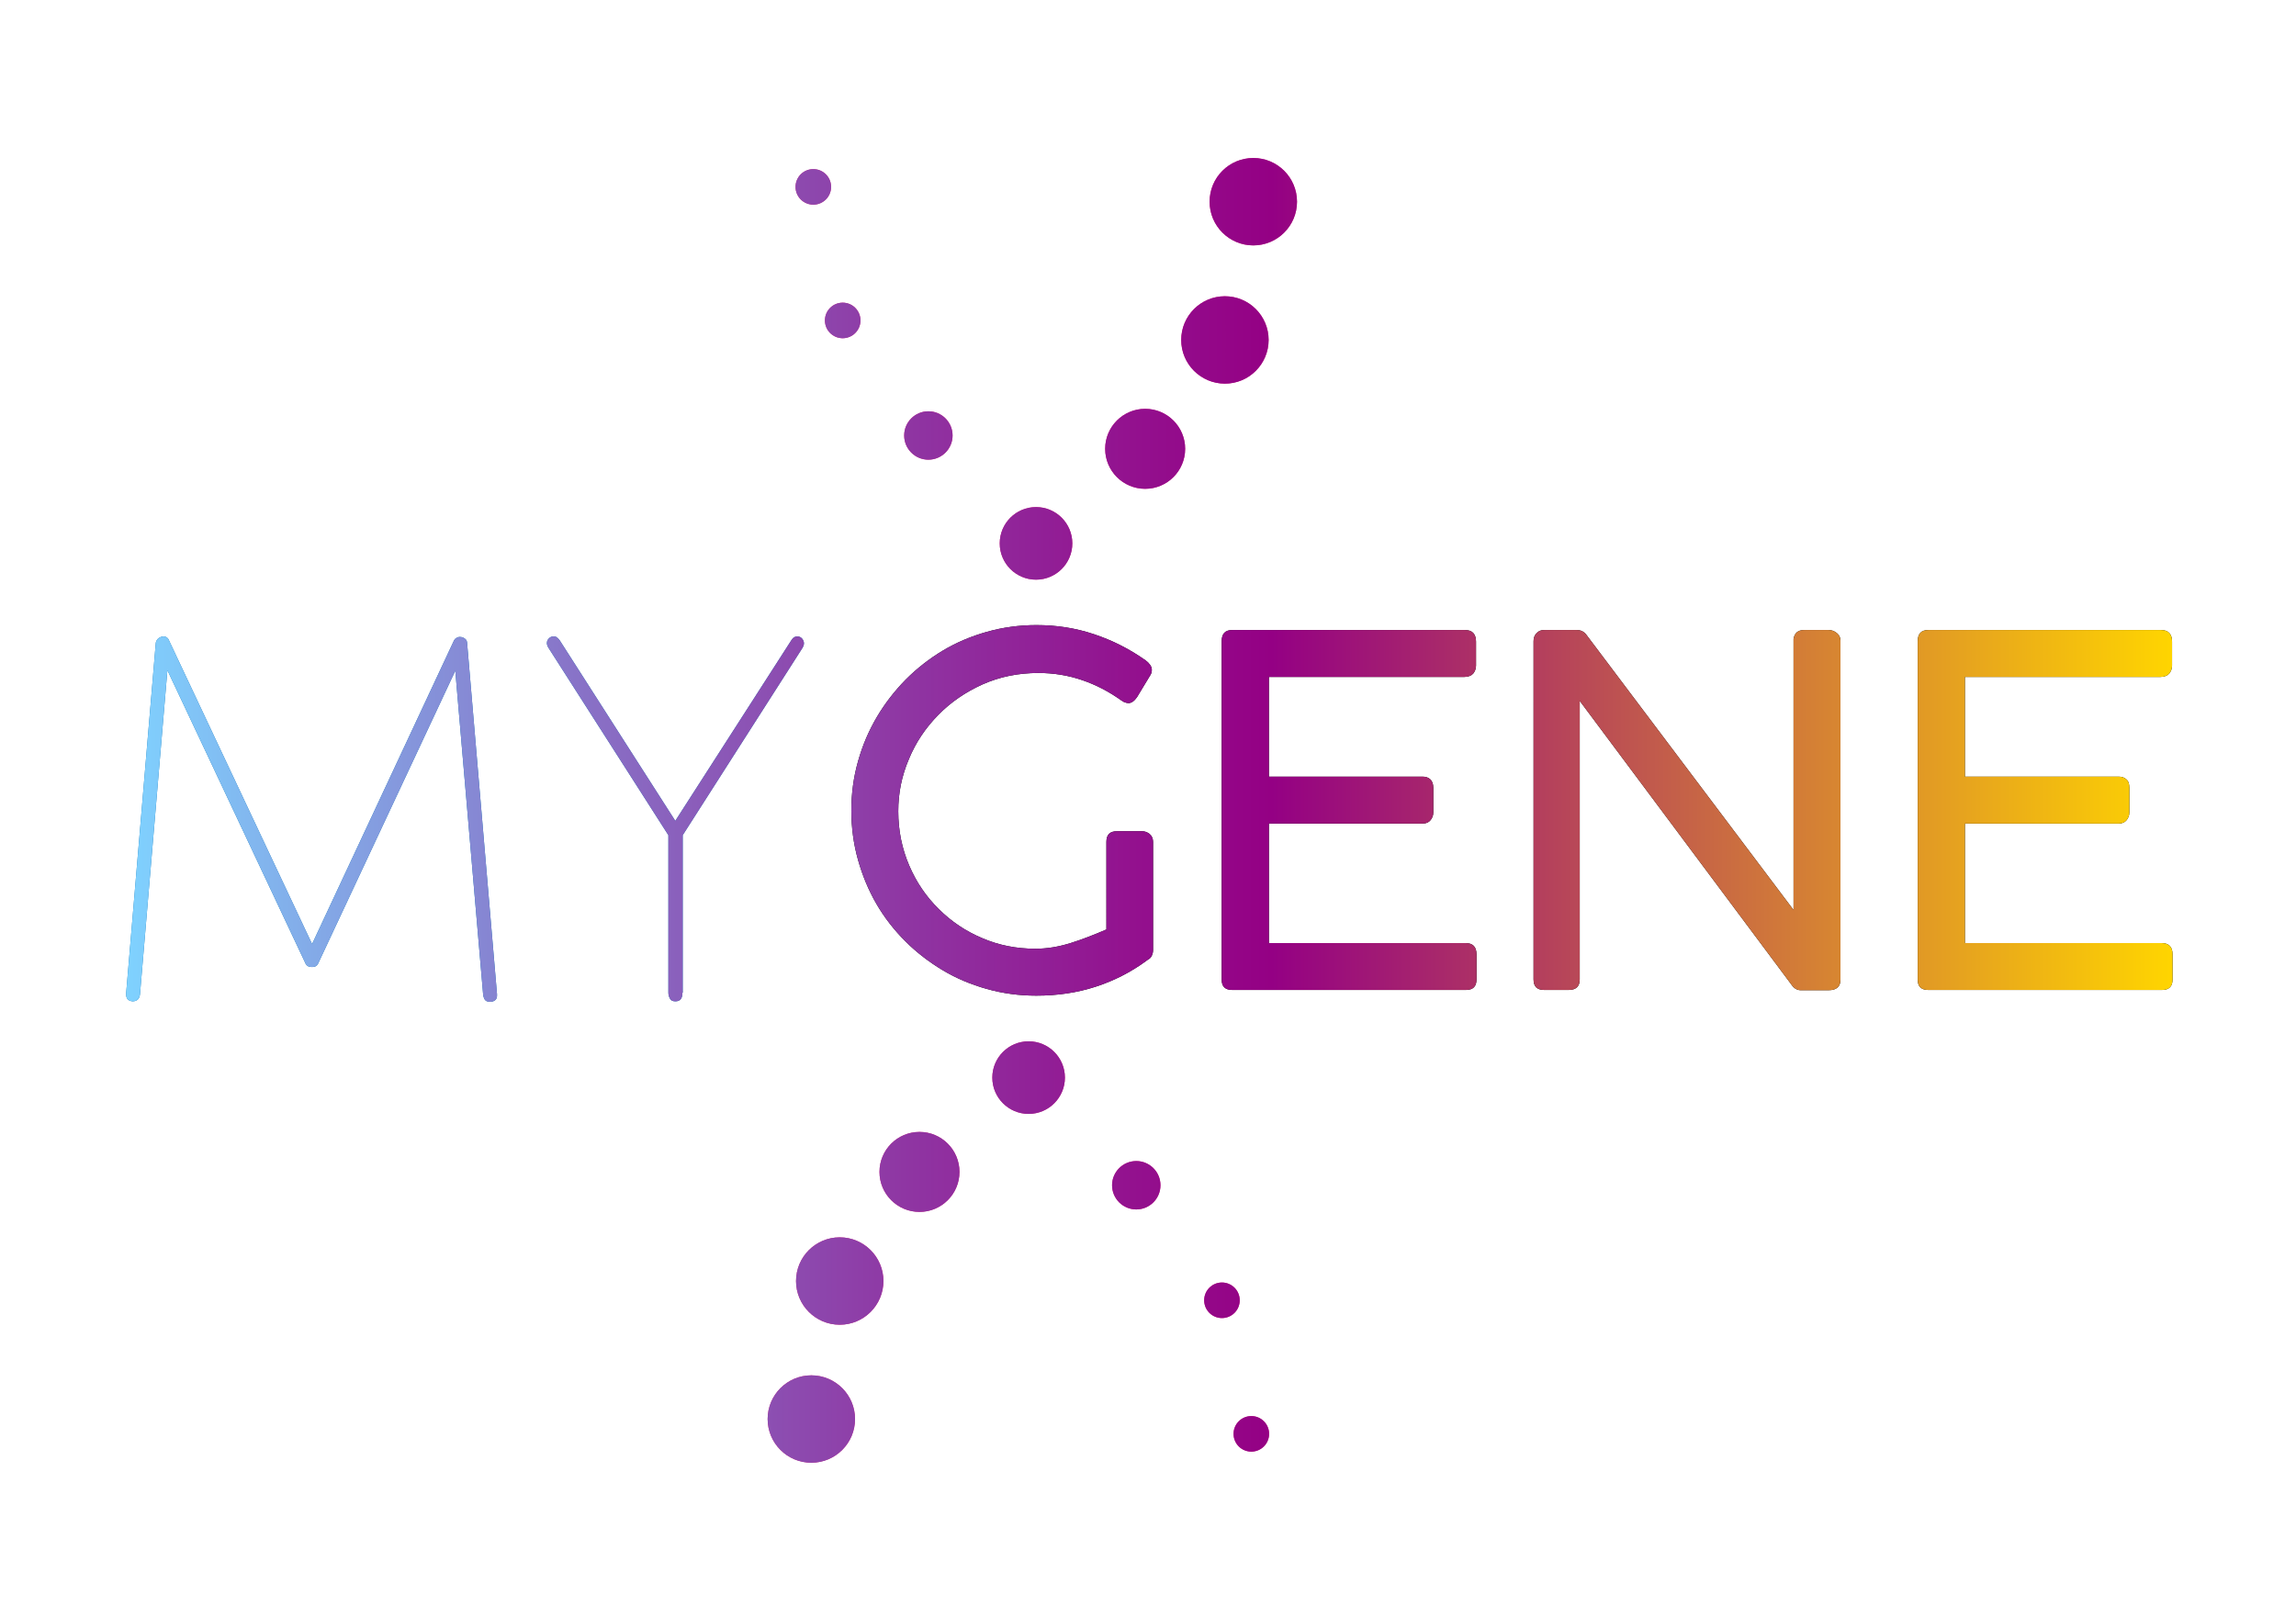 <?xml version="1.0" encoding="utf-8"?>
<!-- Generator: Adobe Illustrator 19.0.0, SVG Export Plug-In . SVG Version: 6.00 Build 0)  -->
<svg version="1.1" id="Camada_1" xmlns="http://www.w3.org/2000/svg" xmlns:xlink="http://www.w3.org/1999/xlink" x="0px" y="0px"
	 viewBox="0 0 929.9 655.3" style="enable-background:new 0 0 929.9 655.3;" xml:space="preserve">
<style type="text/css">
	.st0{fill:#DB2A83;}
	.st1{fill:#0069AA;}
	.st2{fill:url(#XMLID_28_);}
	.st3{fill:url(#XMLID_29_);}
	.st4{fill:url(#XMLID_30_);}
	.st5{fill:url(#XMLID_31_);}
	.st6{fill:url(#XMLID_32_);}
	.st7{fill:url(#XMLID_33_);}
	.st8{fill:url(#XMLID_34_);}
	.st9{fill:url(#XMLID_35_);}
	.st10{fill:url(#XMLID_36_);}
	.st11{fill:url(#XMLID_37_);}
	.st12{fill:url(#XMLID_38_);}
	.st13{fill:url(#XMLID_39_);}
	.st14{fill:url(#XMLID_40_);}
	.st15{fill:url(#XMLID_41_);}
	.st16{fill:url(#XMLID_42_);}
	.st17{fill:url(#XMLID_43_);}
	.st18{fill:url(#XMLID_44_);}
	.st19{fill:url(#XMLID_45_);}
	.st20{fill:url(#XMLID_46_);}
	.st21{fill:url(#XMLID_47_);}
</style>
<g id="XMLID_157_">
	<g id="XMLID_158_">
		<g id="XMLID_186_">
			<path id="XMLID_214_" d="M448.1,341c0-2.9,1.4-4.3,4.3-4.3h10.1c1.2,0,2.2,0.4,3.1,1.1c0.9,0.8,1.4,1.8,1.4,3.2v43.9
				c0,0.8-0.2,1.5-0.5,2.2c-0.3,0.7-0.9,1.3-1.7,1.7l-0.8,0.6c-6.2,4.5-12.9,7.9-20.3,10.3c-7.4,2.4-15.4,3.6-24,3.6
				c-6.9,0-13.6-0.9-20-2.7c-6.4-1.8-12.4-4.3-17.9-7.6c-5.5-3.3-10.6-7.2-15.1-11.7c-4.6-4.6-8.5-9.6-11.7-15.1
				c-3.2-5.5-5.7-11.5-7.5-17.9c-1.8-6.4-2.7-13.1-2.7-20c0-6.9,0.9-13.5,2.7-19.9c1.8-6.4,4.3-12.3,7.6-17.9
				c3.3-5.6,7.2-10.6,11.7-15.2c4.6-4.6,9.6-8.5,15.1-11.8c5.5-3.3,11.5-5.8,17.9-7.6c6.4-1.8,13.1-2.7,20-2.7
				c8.1,0,15.8,1.2,23.3,3.7c7.5,2.5,14.4,6,20.9,10.6c0.7,0.5,1.3,1.1,1.8,1.8c0.5,0.7,0.7,1.4,0.7,2.1c0,0.9-0.3,1.7-0.8,2.4
				l-5.2,8.6c-1.1,1.6-2.3,2.4-3.4,2.4c-0.5,0-1-0.1-1.5-0.3c-0.6-0.2-1.2-0.6-1.9-1.1c-4.7-3.3-9.8-6-15.4-7.9
				c-5.5-1.9-11.5-2.9-17.7-2.9c-8.1,0-15.6,1.5-22.6,4.6c-6.9,3.1-12.9,7.2-18,12.4c-5.1,5.2-9.1,11.1-11.9,17.9
				c-2.9,6.8-4.3,13.8-4.3,21.1c0,7.8,1.5,15.1,4.4,21.9c2.9,6.8,6.9,12.7,12,17.7c5,5,10.9,9,17.6,11.8c6.7,2.9,13.9,4.3,21.5,4.3
				c4.8,0,9.5-0.8,14.3-2.3c4.8-1.5,9.6-3.4,14.5-5.5V341z"/>
			<path id="XMLID_212_" d="M593.3,255.2c3,0,4.5,1.6,4.5,4.7v9.7c0,1.2-0.4,2.3-1.1,3.2c-0.8,0.9-2,1.4-3.6,1.4h-79.2v40.4h62.3
				c1.2,0,2.2,0.3,3,1s1.3,1.9,1.3,3.5v10c0,1.2-0.4,2.2-1.1,3.1c-0.7,0.9-1.8,1.4-3.2,1.4h-62.3v48.4h79.6c3,0,4.5,1.5,4.5,4.6
				v10.1c0,2.9-1.4,4.3-4.3,4.3h-94.6c-2.9,0-4.3-1.4-4.3-4.1V259.7c0-3,1.4-4.5,4.3-4.5H593.3z"/>
			<path id="XMLID_210_" d="M729.3,401.1c-1.4,0-2.7-0.7-3.7-2.2l-85.8-115v112.8c0,2.9-1.5,4.3-4.5,4.3h-9.9
				c-2.9,0-4.3-1.4-4.3-4.3V259.7c0-1.3,0.4-2.4,1.2-3.2c0.8-0.9,1.8-1.3,3.1-1.3h13.2c1.7,0,3.1,0.7,4.1,2.2l83.7,111.2V258.8
				c0.4-2.4,1.8-3.6,4.3-3.6h9.9c1.2,0,2.3,0.4,3.3,1.2c1,0.8,1.5,1.8,1.5,3.1v137.3c0,2.9-1.6,4.3-4.8,4.3H729.3z"/>
			<path id="XMLID_208_" d="M875.2,255.2c3,0,4.5,1.6,4.5,4.7v9.7c0,1.2-0.4,2.3-1.1,3.2c-0.8,0.9-2,1.4-3.6,1.4h-79.2v40.4h62.3
				c1.2,0,2.2,0.3,3,1c0.9,0.7,1.3,1.9,1.3,3.5v10c0,1.2-0.4,2.2-1.1,3.1c-0.7,0.9-1.8,1.4-3.2,1.4h-62.3v48.4h79.6
				c3,0,4.5,1.5,4.5,4.6v10.1c0,2.9-1.4,4.3-4.3,4.3H781c-2.9,0-4.3-1.4-4.3-4.1V259.7c0-3,1.4-4.5,4.3-4.5H875.2z"/>
			<g id="XMLID_191_">
				<g id="XMLID_200_">
					<circle id="XMLID_207_" class="st0" cx="507.6" cy="81.7" r="17.7"/>
					<circle id="XMLID_206_" class="st0" cx="496.1" cy="137.7" r="17.7"/>
					<circle id="XMLID_205_" class="st0" cx="463.8" cy="181.8" r="16.2"/>
					<circle id="XMLID_204_" class="st0" cx="419.6" cy="220.1" r="14.7"/>
					<circle id="XMLID_203_" class="st0" cx="460.2" cy="480.1" r="9.8"/>
					<circle id="XMLID_202_" class="st0" cx="494.9" cy="526.7" r="7.2"/>
					<circle id="XMLID_201_" class="st0" cx="506.8" cy="580.8" r="7.2"/>
				</g>
				<g id="XMLID_192_">
					<circle id="XMLID_199_" class="st0" cx="328.6" cy="574.8" r="17.7"/>
					<circle id="XMLID_198_" class="st0" cx="340.1" cy="518.9" r="17.7"/>
					<circle id="XMLID_197_" class="st0" cx="372.4" cy="474.7" r="16.2"/>
					<circle id="XMLID_196_" class="st0" cx="416.6" cy="436.5" r="14.7"/>
					<circle id="XMLID_195_" class="st0" cx="376" cy="176.4" r="9.8"/>
					<circle id="XMLID_194_" class="st0" cx="341.3" cy="129.8" r="7.2"/>
					<circle id="XMLID_193_" class="st0" cx="329.4" cy="75.7" r="7.2"/>
				</g>
			</g>
			<path id="XMLID_189_" class="st1" d="M56.7,402.7c-0.2,1.9-1.2,2.9-3,2.9h-0.1c-1.7-0.2-2.5-1.1-2.5-2.8v-0.6l12-141.8
				c0.1-0.6,0.4-1.2,0.9-1.7c0.6-0.5,1.2-0.8,2.1-0.9h0.4c0.3,0,0.6,0.1,1,0.4c0.4,0.2,0.7,0.6,0.9,1.1l58,123.1l57.3-122.6
				c0.3-0.7,0.7-1.2,1.2-1.4c0.4-0.3,0.8-0.4,1.2-0.4h0.1c0.8,0,1.5,0.2,2.1,0.7c0.6,0.4,0.9,1.1,0.9,1.9l12.1,142.1v0.6
				c0,1.4-0.8,2.3-2.5,2.5h-0.1c-1,0-1.7-0.2-2.1-0.6c-0.4-0.4-0.7-1.1-0.9-2.1l-11.3-131.4l-55.6,118.7c-0.5,0.9-1.2,1.3-2.3,1.3
				h-0.3c-1.1,0-1.9-0.4-2.4-1.3l-56-118.9L56.7,402.7z"/>
			<path id="XMLID_187_" class="st1" d="M276.4,402.1c0,2.3-0.9,3.5-2.8,3.5h-0.1c-1,0-1.7-0.3-2.1-1c-0.4-0.7-0.7-1.5-0.7-2.5
				v-63.8L222,262.2c-0.3-0.6-0.5-1.1-0.5-1.7c0-0.8,0.3-1.4,0.8-1.9c0.5-0.5,1.1-0.8,1.7-0.8h0.3h0.2c0.7,0,1.4,0.5,2.2,1.6
				l46.8,73.1l46.9-73c0.5-0.8,0.9-1.2,1.3-1.4c0.4-0.2,0.7-0.3,1.1-0.3h0.3c0.6,0,1.2,0.3,1.7,0.8c0.5,0.6,0.8,1.2,0.8,2
				c0,0.6-0.2,1.1-0.5,1.7l-48.6,76V402.1z"/>
		</g>
		<g id="XMLID_154_">
			<linearGradient id="XMLID_28_" gradientUnits="userSpaceOnUse" x1="51.065" y1="328.26" x2="879.89" y2="328.26">
				<stop  offset="0" style="stop-color:#7FD2FF"/>
				<stop  offset="1.772076e-02" style="stop-color:#80CAFA"/>
				<stop  offset="0.217" style="stop-color:#8874C8"/>
				<stop  offset="0.38" style="stop-color:#8F36A3"/>
				<stop  offset="0.498" style="stop-color:#930F8D"/>
				<stop  offset="0.56" style="stop-color:#940084"/>
				<stop  offset="1" style="stop-color:#FFD500"/>
			</linearGradient>
			<path id="XMLID_184_" class="st2" d="M448.1,341c0-2.9,1.4-4.3,4.3-4.3h10.1c1.2,0,2.2,0.4,3.1,1.1c0.9,0.8,1.4,1.8,1.4,3.2v43.9
				c0,0.8-0.2,1.5-0.5,2.2c-0.3,0.7-0.9,1.3-1.7,1.7l-0.8,0.6c-6.2,4.5-12.9,7.9-20.3,10.3c-7.4,2.4-15.4,3.6-24,3.6
				c-6.9,0-13.6-0.9-20-2.7c-6.4-1.8-12.4-4.3-17.9-7.6c-5.5-3.3-10.6-7.2-15.1-11.7c-4.6-4.6-8.5-9.6-11.7-15.1
				c-3.2-5.5-5.7-11.5-7.5-17.9c-1.8-6.4-2.7-13.1-2.7-20c0-6.9,0.9-13.5,2.7-19.9c1.8-6.4,4.3-12.3,7.6-17.9
				c3.3-5.6,7.2-10.6,11.7-15.2c4.6-4.6,9.6-8.5,15.1-11.8c5.5-3.3,11.5-5.8,17.9-7.6c6.4-1.8,13.1-2.7,20-2.7
				c8.1,0,15.8,1.2,23.3,3.7c7.5,2.5,14.4,6,20.9,10.6c0.7,0.5,1.3,1.1,1.8,1.8c0.5,0.7,0.7,1.4,0.7,2.1c0,0.9-0.3,1.7-0.8,2.4
				l-5.2,8.6c-1.1,1.6-2.3,2.4-3.4,2.4c-0.5,0-1-0.1-1.5-0.3c-0.6-0.2-1.2-0.6-1.9-1.1c-4.7-3.3-9.8-6-15.4-7.9
				c-5.5-1.9-11.5-2.9-17.7-2.9c-8.1,0-15.6,1.5-22.6,4.6c-6.9,3.1-12.9,7.2-18,12.4c-5.1,5.2-9.1,11.1-11.9,17.9
				c-2.9,6.8-4.3,13.8-4.3,21.1c0,7.8,1.5,15.1,4.4,21.9c2.9,6.8,6.9,12.7,12,17.7c5,5,10.9,9,17.6,11.8c6.7,2.9,13.9,4.3,21.5,4.3
				c4.8,0,9.5-0.8,14.3-2.3c4.8-1.5,9.6-3.4,14.5-5.5V341z"/>
			<linearGradient id="XMLID_29_" gradientUnits="userSpaceOnUse" x1="51.065" y1="328.26" x2="879.89" y2="328.26">
				<stop  offset="0" style="stop-color:#7FD2FF"/>
				<stop  offset="1.772076e-02" style="stop-color:#80CAFA"/>
				<stop  offset="0.217" style="stop-color:#8874C8"/>
				<stop  offset="0.38" style="stop-color:#8F36A3"/>
				<stop  offset="0.498" style="stop-color:#930F8D"/>
				<stop  offset="0.56" style="stop-color:#940084"/>
				<stop  offset="1" style="stop-color:#FFD500"/>
			</linearGradient>
			<path id="XMLID_182_" class="st3" d="M593.3,255.2c3,0,4.5,1.6,4.5,4.7v9.7c0,1.2-0.4,2.3-1.1,3.2c-0.8,0.9-2,1.4-3.6,1.4h-79.2
				v40.4h62.3c1.2,0,2.2,0.3,3,1s1.3,1.9,1.3,3.5v10c0,1.2-0.4,2.2-1.1,3.1c-0.7,0.9-1.8,1.4-3.2,1.4h-62.3v48.4h79.6
				c3,0,4.5,1.5,4.5,4.6v10.1c0,2.9-1.4,4.3-4.3,4.3h-94.6c-2.9,0-4.3-1.4-4.3-4.1V259.7c0-3,1.4-4.5,4.3-4.5H593.3z"/>
			<linearGradient id="XMLID_30_" gradientUnits="userSpaceOnUse" x1="51.065" y1="328.26" x2="879.89" y2="328.26">
				<stop  offset="0" style="stop-color:#7FD2FF"/>
				<stop  offset="1.772076e-02" style="stop-color:#80CAFA"/>
				<stop  offset="0.217" style="stop-color:#8874C8"/>
				<stop  offset="0.38" style="stop-color:#8F36A3"/>
				<stop  offset="0.498" style="stop-color:#930F8D"/>
				<stop  offset="0.56" style="stop-color:#940084"/>
				<stop  offset="1" style="stop-color:#FFD500"/>
			</linearGradient>
			<path id="XMLID_180_" class="st4" d="M729.3,401.1c-1.4,0-2.7-0.7-3.7-2.2l-85.8-115v112.8c0,2.9-1.5,4.3-4.5,4.3h-9.9
				c-2.9,0-4.3-1.4-4.3-4.3V259.7c0-1.3,0.4-2.4,1.2-3.2c0.8-0.9,1.8-1.3,3.1-1.3h13.2c1.7,0,3.1,0.7,4.1,2.2l83.7,111.2V258.8
				c0.4-2.4,1.8-3.6,4.3-3.6h9.9c1.2,0,2.3,0.4,3.3,1.2c1,0.8,1.5,1.8,1.5,3.1v137.3c0,2.9-1.6,4.3-4.8,4.3H729.3z"/>
			<linearGradient id="XMLID_31_" gradientUnits="userSpaceOnUse" x1="51.065" y1="328.26" x2="879.89" y2="328.26">
				<stop  offset="0" style="stop-color:#7FD2FF"/>
				<stop  offset="1.772076e-02" style="stop-color:#80CAFA"/>
				<stop  offset="0.217" style="stop-color:#8874C8"/>
				<stop  offset="0.38" style="stop-color:#8F36A3"/>
				<stop  offset="0.498" style="stop-color:#930F8D"/>
				<stop  offset="0.56" style="stop-color:#940084"/>
				<stop  offset="1" style="stop-color:#FFD500"/>
			</linearGradient>
			<path id="XMLID_178_" class="st5" d="M875.2,255.2c3,0,4.5,1.6,4.5,4.7v9.7c0,1.2-0.4,2.3-1.1,3.2c-0.8,0.9-2,1.4-3.6,1.4h-79.2
				v40.4h62.3c1.2,0,2.2,0.3,3,1c0.9,0.7,1.3,1.9,1.3,3.5v10c0,1.2-0.4,2.2-1.1,3.1c-0.7,0.9-1.8,1.4-3.2,1.4h-62.3v48.4h79.6
				c3,0,4.5,1.5,4.5,4.6v10.1c0,2.9-1.4,4.3-4.3,4.3H781c-2.9,0-4.3-1.4-4.3-4.1V259.7c0-3,1.4-4.5,4.3-4.5H875.2z"/>
			<g id="XMLID_161_">
				<g id="XMLID_170_">
					<linearGradient id="XMLID_32_" gradientUnits="userSpaceOnUse" x1="51.065" y1="328.26" x2="879.89" y2="328.26">
						<stop  offset="0" style="stop-color:#7FD2FF"/>
						<stop  offset="1.772076e-02" style="stop-color:#80CAFA"/>
						<stop  offset="0.217" style="stop-color:#8874C8"/>
						<stop  offset="0.38" style="stop-color:#8F36A3"/>
						<stop  offset="0.498" style="stop-color:#930F8D"/>
						<stop  offset="0.56" style="stop-color:#940084"/>
						<stop  offset="1" style="stop-color:#FFD500"/>
					</linearGradient>
					<circle id="XMLID_177_" class="st6" cx="507.6" cy="81.7" r="17.7"/>
					<linearGradient id="XMLID_33_" gradientUnits="userSpaceOnUse" x1="51.065" y1="328.26" x2="879.89" y2="328.26">
						<stop  offset="0" style="stop-color:#7FD2FF"/>
						<stop  offset="1.772076e-02" style="stop-color:#80CAFA"/>
						<stop  offset="0.217" style="stop-color:#8874C8"/>
						<stop  offset="0.38" style="stop-color:#8F36A3"/>
						<stop  offset="0.498" style="stop-color:#930F8D"/>
						<stop  offset="0.56" style="stop-color:#940084"/>
						<stop  offset="1" style="stop-color:#FFD500"/>
					</linearGradient>
					<circle id="XMLID_176_" class="st7" cx="496.1" cy="137.7" r="17.7"/>
					<linearGradient id="XMLID_34_" gradientUnits="userSpaceOnUse" x1="51.065" y1="328.26" x2="879.89" y2="328.26">
						<stop  offset="0" style="stop-color:#7FD2FF"/>
						<stop  offset="1.772076e-02" style="stop-color:#80CAFA"/>
						<stop  offset="0.217" style="stop-color:#8874C8"/>
						<stop  offset="0.38" style="stop-color:#8F36A3"/>
						<stop  offset="0.498" style="stop-color:#930F8D"/>
						<stop  offset="0.56" style="stop-color:#940084"/>
						<stop  offset="1" style="stop-color:#FFD500"/>
					</linearGradient>
					<circle id="XMLID_175_" class="st8" cx="463.8" cy="181.8" r="16.2"/>
					<linearGradient id="XMLID_35_" gradientUnits="userSpaceOnUse" x1="51.065" y1="328.26" x2="879.89" y2="328.26">
						<stop  offset="0" style="stop-color:#7FD2FF"/>
						<stop  offset="1.772076e-02" style="stop-color:#80CAFA"/>
						<stop  offset="0.217" style="stop-color:#8874C8"/>
						<stop  offset="0.38" style="stop-color:#8F36A3"/>
						<stop  offset="0.498" style="stop-color:#930F8D"/>
						<stop  offset="0.56" style="stop-color:#940084"/>
						<stop  offset="1" style="stop-color:#FFD500"/>
					</linearGradient>
					<circle id="XMLID_174_" class="st9" cx="419.6" cy="220.1" r="14.7"/>
					<linearGradient id="XMLID_36_" gradientUnits="userSpaceOnUse" x1="51.065" y1="328.26" x2="879.89" y2="328.26">
						<stop  offset="0" style="stop-color:#7FD2FF"/>
						<stop  offset="1.772076e-02" style="stop-color:#80CAFA"/>
						<stop  offset="0.217" style="stop-color:#8874C8"/>
						<stop  offset="0.38" style="stop-color:#8F36A3"/>
						<stop  offset="0.498" style="stop-color:#930F8D"/>
						<stop  offset="0.56" style="stop-color:#940084"/>
						<stop  offset="1" style="stop-color:#FFD500"/>
					</linearGradient>
					<circle id="XMLID_173_" class="st10" cx="460.2" cy="480.1" r="9.8"/>
					<linearGradient id="XMLID_37_" gradientUnits="userSpaceOnUse" x1="51.065" y1="328.26" x2="879.89" y2="328.26">
						<stop  offset="0" style="stop-color:#7FD2FF"/>
						<stop  offset="1.772076e-02" style="stop-color:#80CAFA"/>
						<stop  offset="0.217" style="stop-color:#8874C8"/>
						<stop  offset="0.38" style="stop-color:#8F36A3"/>
						<stop  offset="0.498" style="stop-color:#930F8D"/>
						<stop  offset="0.56" style="stop-color:#940084"/>
						<stop  offset="1" style="stop-color:#FFD500"/>
					</linearGradient>
					<circle id="XMLID_172_" class="st11" cx="494.9" cy="526.7" r="7.2"/>
					<linearGradient id="XMLID_38_" gradientUnits="userSpaceOnUse" x1="51.065" y1="328.26" x2="879.89" y2="328.26">
						<stop  offset="0" style="stop-color:#7FD2FF"/>
						<stop  offset="1.772076e-02" style="stop-color:#80CAFA"/>
						<stop  offset="0.217" style="stop-color:#8874C8"/>
						<stop  offset="0.38" style="stop-color:#8F36A3"/>
						<stop  offset="0.498" style="stop-color:#930F8D"/>
						<stop  offset="0.56" style="stop-color:#940084"/>
						<stop  offset="1" style="stop-color:#FFD500"/>
					</linearGradient>
					<circle id="XMLID_171_" class="st12" cx="506.8" cy="580.8" r="7.2"/>
				</g>
				<g id="XMLID_162_">
					<linearGradient id="XMLID_39_" gradientUnits="userSpaceOnUse" x1="51.065" y1="328.26" x2="879.89" y2="328.26">
						<stop  offset="0" style="stop-color:#7FD2FF"/>
						<stop  offset="1.772076e-02" style="stop-color:#80CAFA"/>
						<stop  offset="0.217" style="stop-color:#8874C8"/>
						<stop  offset="0.38" style="stop-color:#8F36A3"/>
						<stop  offset="0.498" style="stop-color:#930F8D"/>
						<stop  offset="0.56" style="stop-color:#940084"/>
						<stop  offset="1" style="stop-color:#FFD500"/>
					</linearGradient>
					<circle id="XMLID_169_" class="st13" cx="328.6" cy="574.8" r="17.7"/>
					<linearGradient id="XMLID_40_" gradientUnits="userSpaceOnUse" x1="51.065" y1="328.26" x2="879.89" y2="328.26">
						<stop  offset="0" style="stop-color:#7FD2FF"/>
						<stop  offset="1.772076e-02" style="stop-color:#80CAFA"/>
						<stop  offset="0.217" style="stop-color:#8874C8"/>
						<stop  offset="0.38" style="stop-color:#8F36A3"/>
						<stop  offset="0.498" style="stop-color:#930F8D"/>
						<stop  offset="0.56" style="stop-color:#940084"/>
						<stop  offset="1" style="stop-color:#FFD500"/>
					</linearGradient>
					<circle id="XMLID_168_" class="st14" cx="340.1" cy="518.9" r="17.7"/>
					<linearGradient id="XMLID_41_" gradientUnits="userSpaceOnUse" x1="51.065" y1="328.26" x2="879.89" y2="328.26">
						<stop  offset="0" style="stop-color:#7FD2FF"/>
						<stop  offset="1.772076e-02" style="stop-color:#80CAFA"/>
						<stop  offset="0.217" style="stop-color:#8874C8"/>
						<stop  offset="0.38" style="stop-color:#8F36A3"/>
						<stop  offset="0.498" style="stop-color:#930F8D"/>
						<stop  offset="0.56" style="stop-color:#940084"/>
						<stop  offset="1" style="stop-color:#FFD500"/>
					</linearGradient>
					<circle id="XMLID_167_" class="st15" cx="372.4" cy="474.7" r="16.2"/>
					<linearGradient id="XMLID_42_" gradientUnits="userSpaceOnUse" x1="51.065" y1="328.26" x2="879.89" y2="328.26">
						<stop  offset="0" style="stop-color:#7FD2FF"/>
						<stop  offset="1.772076e-02" style="stop-color:#80CAFA"/>
						<stop  offset="0.217" style="stop-color:#8874C8"/>
						<stop  offset="0.38" style="stop-color:#8F36A3"/>
						<stop  offset="0.498" style="stop-color:#930F8D"/>
						<stop  offset="0.56" style="stop-color:#940084"/>
						<stop  offset="1" style="stop-color:#FFD500"/>
					</linearGradient>
					<circle id="XMLID_166_" class="st16" cx="416.6" cy="436.5" r="14.7"/>
					<linearGradient id="XMLID_43_" gradientUnits="userSpaceOnUse" x1="51.065" y1="328.26" x2="879.89" y2="328.26">
						<stop  offset="0" style="stop-color:#7FD2FF"/>
						<stop  offset="1.772076e-02" style="stop-color:#80CAFA"/>
						<stop  offset="0.217" style="stop-color:#8874C8"/>
						<stop  offset="0.38" style="stop-color:#8F36A3"/>
						<stop  offset="0.498" style="stop-color:#930F8D"/>
						<stop  offset="0.56" style="stop-color:#940084"/>
						<stop  offset="1" style="stop-color:#FFD500"/>
					</linearGradient>
					<circle id="XMLID_165_" class="st17" cx="376" cy="176.4" r="9.8"/>
					<linearGradient id="XMLID_44_" gradientUnits="userSpaceOnUse" x1="51.065" y1="328.26" x2="879.89" y2="328.26">
						<stop  offset="0" style="stop-color:#7FD2FF"/>
						<stop  offset="1.772076e-02" style="stop-color:#80CAFA"/>
						<stop  offset="0.217" style="stop-color:#8874C8"/>
						<stop  offset="0.38" style="stop-color:#8F36A3"/>
						<stop  offset="0.498" style="stop-color:#930F8D"/>
						<stop  offset="0.56" style="stop-color:#940084"/>
						<stop  offset="1" style="stop-color:#FFD500"/>
					</linearGradient>
					<circle id="XMLID_164_" class="st18" cx="341.3" cy="129.8" r="7.2"/>
					<linearGradient id="XMLID_45_" gradientUnits="userSpaceOnUse" x1="51.065" y1="328.26" x2="879.89" y2="328.26">
						<stop  offset="0" style="stop-color:#7FD2FF"/>
						<stop  offset="1.772076e-02" style="stop-color:#80CAFA"/>
						<stop  offset="0.217" style="stop-color:#8874C8"/>
						<stop  offset="0.38" style="stop-color:#8F36A3"/>
						<stop  offset="0.498" style="stop-color:#930F8D"/>
						<stop  offset="0.56" style="stop-color:#940084"/>
						<stop  offset="1" style="stop-color:#FFD500"/>
					</linearGradient>
					<circle id="XMLID_163_" class="st19" cx="329.4" cy="75.7" r="7.2"/>
				</g>
			</g>
			<linearGradient id="XMLID_46_" gradientUnits="userSpaceOnUse" x1="51.065" y1="328.26" x2="879.89" y2="328.26">
				<stop  offset="0" style="stop-color:#7FD2FF"/>
				<stop  offset="1.772076e-02" style="stop-color:#80CAFA"/>
				<stop  offset="0.217" style="stop-color:#8874C8"/>
				<stop  offset="0.38" style="stop-color:#8F36A3"/>
				<stop  offset="0.498" style="stop-color:#930F8D"/>
				<stop  offset="0.56" style="stop-color:#940084"/>
				<stop  offset="1" style="stop-color:#FFD500"/>
			</linearGradient>
			<path id="XMLID_159_" class="st20" d="M56.7,402.7c-0.2,1.9-1.2,2.9-3,2.9h-0.1c-1.7-0.2-2.5-1.1-2.5-2.8v-0.6l12-141.8
				c0.1-0.6,0.4-1.2,0.9-1.7c0.6-0.5,1.2-0.8,2.1-0.9h0.4c0.3,0,0.6,0.1,1,0.4c0.4,0.2,0.7,0.6,0.9,1.1l58,123.1l57.3-122.6
				c0.3-0.7,0.7-1.2,1.2-1.4c0.4-0.3,0.8-0.4,1.2-0.4h0.1c0.8,0,1.5,0.2,2.1,0.7c0.6,0.4,0.9,1.1,0.9,1.9l12.1,142.1v0.6
				c0,1.4-0.8,2.3-2.5,2.5h-0.1c-1,0-1.7-0.2-2.1-0.6c-0.4-0.4-0.7-1.1-0.9-2.1l-11.3-131.4l-55.6,118.7c-0.5,0.9-1.2,1.3-2.3,1.3
				h-0.3c-1.1,0-1.9-0.4-2.4-1.3l-56-118.9L56.7,402.7z"/>
			<linearGradient id="XMLID_47_" gradientUnits="userSpaceOnUse" x1="51.065" y1="328.26" x2="879.89" y2="328.26">
				<stop  offset="0" style="stop-color:#7FD2FF"/>
				<stop  offset="1.772076e-02" style="stop-color:#80CAFA"/>
				<stop  offset="0.217" style="stop-color:#8874C8"/>
				<stop  offset="0.38" style="stop-color:#8F36A3"/>
				<stop  offset="0.498" style="stop-color:#930F8D"/>
				<stop  offset="0.56" style="stop-color:#940084"/>
				<stop  offset="1" style="stop-color:#FFD500"/>
			</linearGradient>
			<path id="XMLID_155_" class="st21" d="M276.4,402.1c0,2.3-0.9,3.5-2.8,3.5h-0.1c-1,0-1.7-0.3-2.1-1c-0.4-0.7-0.7-1.5-0.7-2.5
				v-63.8L222,262.2c-0.3-0.6-0.5-1.1-0.5-1.7c0-0.8,0.3-1.4,0.8-1.9c0.5-0.5,1.1-0.8,1.7-0.8h0.3h0.2c0.7,0,1.4,0.5,2.2,1.6
				l46.8,73.1l46.9-73c0.5-0.8,0.9-1.2,1.3-1.4c0.4-0.2,0.7-0.3,1.1-0.3h0.3c0.6,0,1.2,0.3,1.7,0.8c0.5,0.6,0.8,1.2,0.8,2
				c0,0.6-0.2,1.1-0.5,1.7l-48.6,76V402.1z"/>
		</g>
	</g>
</g>
</svg>
